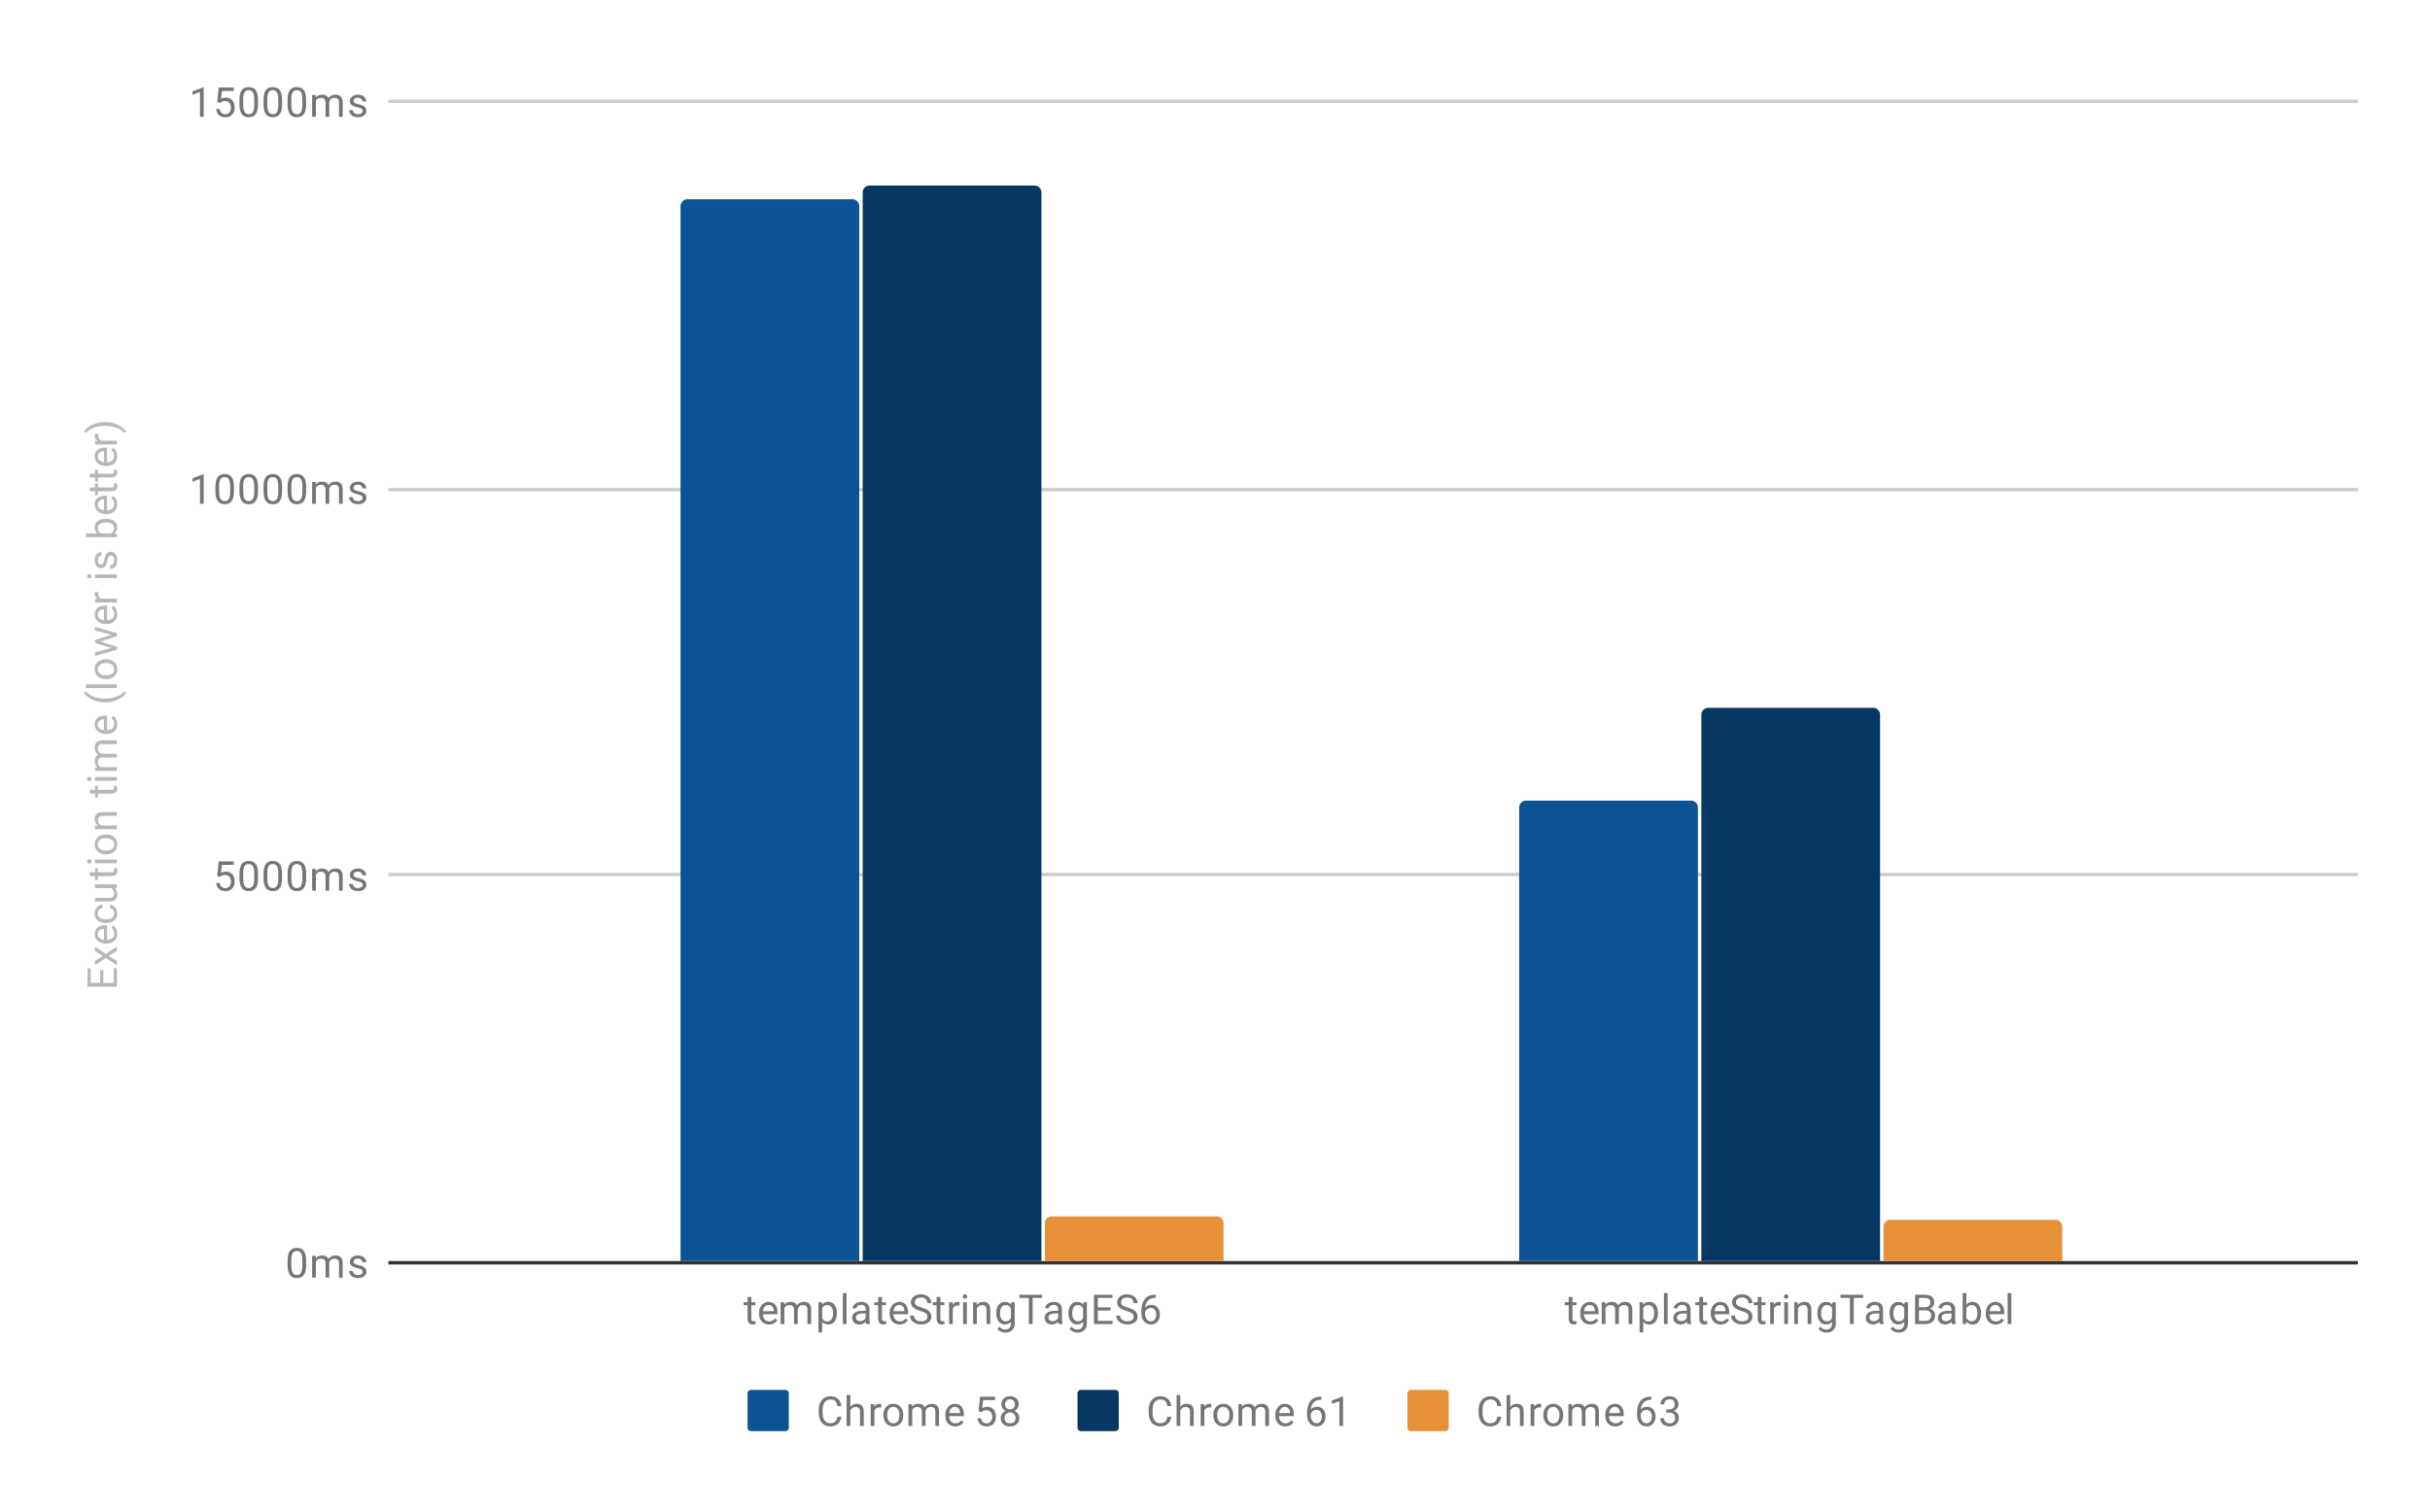 <svg fill="none" stroke-linecap="square" stroke-miterlimit="10" width="707" height="440" xmlns="http://www.w3.org/2000/svg"><path fill="#fff" d="M0 0h707v440H0V0z"/><path fill="#fff" d="M0 0h707v440H0V0z"/><path stroke="#333" stroke-linecap="butt" d="M113.5 367.5h572"/><path stroke="#ccc" stroke-linecap="butt" d="M113.5 254.5h572m-572-112h572m-572-113h572"/><clipPath id="a"><path d="M113 29.5h572v337.833H113V29.5z"/></clipPath><path fill="#0b5394" clip-path="url(#a)" d="M250 367h-52V60a2 2 0 0 1 2-2h48a2 2 0 0 1 2 2zm244 0h-52V235a2 2 0 0 1 2-2h48a2 2 0 0 1 2 2z"/><path fill="#073763" clip-path="url(#a)" d="M303 367h-52V56a2 2 0 0 1 2-2h48a2 2 0 0 1 2 2zm244 0h-52V208a2 2 0 0 1 2-2h48a2 2 0 0 1 2 2z"/><path fill="#e69138" clip-path="url(#a)" d="M356 367h-52v-11a2 2 0 0 1 2-2h48a2 2 0 0 1 2 2zm244 0h-52v-10a2 2 0 0 1 2-2h48a2 2 0 0 1 2 2z"/><path fill="#b7b7b7" d="M30.063 282.354v3.703h3.015v-4.297H34v5.422h-8.531v-5.375h.922v4.25h2.75v-3.703h.922zm-.094-4.14l-2.313-1.407v-1.265l3.14 2.078L34 275.48v1.25l-2.375 1.468L34 279.667v1.265l-3.203-2.14-3.14 2.062v-1.25l2.312-1.39zm4.156-6.5q0 1.296-.844 2.109-.86.797-2.281.797h-.187q-.954 0-1.688-.36-.75-.359-1.156-1-.422-.656-.422-1.406 0-1.234.812-1.922.813-.687 2.329-.687h.453v4.297q.937-.032 1.515-.547.578-.531.578-1.344 0-.562-.234-.953-.234-.406-.625-.719l.516-.656q1.234.797 1.234 2.39zm-5.687.14q0 .656.484 1.11.469.437 1.328.53v-3.171h-.078q-.828.047-1.281.453-.453.39-.453 1.078zm4.796-6.047q0-.578-.343-1.015-.36-.438-.891-.485v-1.03q.547.03 1.047.39.484.343.781.922.297.562.297 1.218 0 1.297-.86 2.063-.874.75-2.374.75h-.188q-.922 0-1.64-.328-.72-.344-1.11-.97-.406-.64-.406-1.515 0-1.062.64-1.765.626-.72 1.657-.766v1.031q-.625.047-1.016.47-.39.42-.39 1.03 0 .828.593 1.282.594.453 1.719.453h.203q1.094 0 1.688-.453.593-.454.593-1.282zm.141-7.375q.75.625.75 1.86 0 1.015-.594 1.547-.593.53-1.75.53h-4.125v-1.077h4.094q1.453 0 1.453-1.172 0-1.25-.937-1.656h-4.61v-1.094H34v1.031l-.625.031zm-7.25-4.562h1.531v-1.172h.844v1.172h3.922q.39 0 .578-.156.188-.157.188-.532 0-.187-.063-.515H34q.125.422.125.828 0 .719-.437 1.094-.454.375-1.266.375H28.5v1.156h-.844v-1.156h-1.531v-1.094zM34 250.167v1.078h-6.344v-1.078H34zm-8.016 1.172q-.265 0-.453-.157-.187-.172-.187-.484 0-.313.187-.469.188-.172.453-.172.25 0 .438.172.172.156.172.469 0 .312-.172.484-.188.157-.438.157zm4.782-2.704q-.922 0-1.672-.359-.75-.375-1.14-1.031-.407-.656-.407-1.485 0-1.296.89-2.093.891-.813 2.391-.813h.078q.922 0 1.657.36.734.359 1.156 1.015.406.656.406 1.516 0 1.281-.89 2.094-.907.796-2.391.796h-.078zm.14-1.093q1.047 0 1.688-.485.64-.5.64-1.312 0-.828-.64-1.313-.656-.484-1.828-.484-1.032 0-1.672.5-.656.484-.656 1.312 0 .797.64 1.297.625.485 1.828.485zm-3.25-7.22l.797-.03q-.906-.735-.906-1.907 0-2.015 2.266-2.03H34v1.093h-4.203q-.672 0-1 .312-.328.297-.328.954 0 .53.281.937.281.39.734.61H34v1.078h-6.344v-1.016zm-1.531-10.452h1.531v-1.172h.844v1.172h3.922q.39 0 .578-.156.188-.157.188-.532 0-.187-.063-.515H34q.125.422.125.828 0 .719-.437 1.094-.454.375-1.266.375H28.5v1.156h-.844v-1.156h-1.531v-1.094zM34 226.167v1.078h-6.344v-1.078H34zm-8.016 1.172q-.265 0-.453-.157-.187-.172-.187-.484 0-.313.187-.469.188-.172.453-.172.25 0 .438.172.172.156.172.469 0 .312-.172.484-.188.157-.438.157zm1.672-4.016l.703-.031q-.812-.688-.812-1.875 0-1.328 1.016-1.813-.454-.312-.735-.812-.281-.516-.281-1.203 0-2.094 2.203-2.125H34v1.078h-4.187q-.672 0-1 .312-.344.313-.344 1.047 0 .61.36 1.016.359.39.968.453H34v1.078h-4.156q-1.375 0-1.375 1.36 0 1.062.906 1.452H34v1.094h-6.344v-1.031zm6.469-12.61q0 1.297-.844 2.11-.86.797-2.281.797h-.187q-.954 0-1.688-.36-.75-.359-1.156-1-.422-.656-.422-1.406 0-1.234.812-1.922.813-.687 2.329-.687h.453v4.297q.937-.032 1.515-.547.578-.531.578-1.344 0-.562-.234-.953-.234-.406-.625-.719l.516-.656q1.234.797 1.234 2.39zm-5.687.141q0 .656.484 1.11.469.437 1.328.53v-3.171h-.078q-.828.047-1.281.453-.453.39-.453 1.078zm2.093-6.469q-1.312 0-2.531-.343-1.219-.36-2.219-1.063-1-.703-1.406-1.469l.719-.218q.656.859 2 1.406 1.344.547 3.015.594l.5.015q2.266 0 3.922-.828 1-.5 1.563-1.187l.656.218q-.422.782-1.453 1.5-1.984 1.375-4.766 1.375zM34 199.167v1.078h-9v-1.078h9zm-3.234-1.532q-.922 0-1.672-.359-.75-.375-1.14-1.031-.407-.656-.407-1.485 0-1.296.89-2.093.891-.813 2.391-.813h.078q.922 0 1.657.36.734.359 1.156 1.015.406.656.406 1.516 0 1.281-.89 2.094-.907.796-2.391.796h-.078zm.14-1.093q1.047 0 1.688-.485.64-.5.64-1.312 0-.828-.64-1.313-.656-.484-1.828-.484-1.032 0-1.672.5-.656.484-.656 1.312 0 .797.64 1.297.625.485 1.828.485zm1.594-11.813l-4.844-1.219v-1.078L34 184.276v.875l-4.812 1.547 4.812 1.5v.875l-6.344 1.844v-1.078l4.75-1.25-4.75-1.485v-.86l4.844-1.515zm1.625-6.015q0 1.296-.844 2.109-.86.797-2.281.797h-.187q-.954 0-1.688-.36-.75-.359-1.156-1-.422-.656-.422-1.406 0-1.234.812-1.922.813-.687 2.329-.687h.453v4.297q.937-.032 1.515-.547.578-.531.578-1.344 0-.562-.234-.953-.234-.406-.625-.719l.516-.656q1.234.797 1.234 2.39zm-5.687.14q0 .656.484 1.11.469.437 1.328.53v-3.171h-.078q-.828.047-1.281.453-.453.39-.453 1.078zm.187-6.578q-.031.25-.031.531 0 1.078.906 1.453H34v1.079h-6.344v-1.047l.735-.016q-.844-.531-.844-1.516 0-.312.078-.484h1zm5.375-5.11v1.079h-6.344v-1.078H34zm-8.016 1.173q-.265 0-.453-.157-.187-.172-.187-.484 0-.313.187-.469.188-.172.453-.172.25 0 .438.172.172.156.172.469 0 .312-.172.484-.188.157-.438.157zm6.329-6.688q-.438 0-.672.344-.25.328-.422 1.156-.172.813-.422 1.297t-.578.719q-.344.218-.813.218-.781 0-1.312-.656-.547-.656-.547-1.687 0-1.078.562-1.735.547-.672 1.407-.672v1.079q-.438 0-.75.39-.328.375-.328.938 0 .593.265.937.25.328.656.328.391 0 .594-.312.203-.313.39-1.125.173-.813.423-1.313t.609-.734q.36-.25.86-.25.859 0 1.374.687.516.672.516 1.75 0 .766-.266 1.36-.28.578-.765.906-.485.328-1.047.328v-1.078q.547-.031.875-.437.312-.407.312-1.079 0-.609-.25-.984t-.671-.375zm-1.407-10.672q1.453 0 2.344.672.875.656.875 1.781 0 1.203-.86 1.86l.735.062v.985h-9v-1.079h3.36q-.813-.656-.813-1.812 0-1.156.875-1.813.86-.656 2.39-.656h.094zm-.125 1.078q-1.11 0-1.703.438-.61.422-.61 1.219 0 1.078.985 1.546h2.75q1-.5 1-1.546 0-.782-.61-1.22-.609-.437-1.812-.437zm3.344-5.343q0 1.296-.844 2.109-.86.797-2.281.797h-.187q-.954 0-1.688-.36-.75-.359-1.156-1-.422-.656-.422-1.406 0-1.234.812-1.922.813-.687 2.329-.687h.453v4.297q.937-.032 1.515-.547.578-.531.578-1.344 0-.562-.234-.953-.234-.406-.625-.719l.516-.656q1.234.797 1.234 2.39zm-5.687.14q0 .656.484 1.11.469.437 1.328.53v-3.171h-.078q-.828.047-1.281.453-.453.39-.453 1.078zm-2.313-4.984h1.531v-1.172h.844v1.172h3.922q.39 0 .578-.156.188-.157.188-.532 0-.187-.063-.515H34q.125.422.125.828 0 .719-.437 1.094-.454.375-1.266.375H28.5v1.156h-.844v-1.156h-1.531v-1.094zm0-4h1.531v-1.172h.844v1.172h3.922q.39 0 .578-.156.188-.157.188-.532 0-.187-.063-.515H34q.125.422.125.828 0 .719-.437 1.094-.454.375-1.266.375H28.5v1.156h-.844v-1.156h-1.531v-1.094zm8-5.156q0 1.296-.844 2.109-.86.797-2.281.797h-.187q-.954 0-1.688-.36-.75-.359-1.156-1-.422-.656-.422-1.406 0-1.234.812-1.922.813-.687 2.329-.687h.453v4.297q.937-.032 1.515-.547.578-.531.578-1.344 0-.562-.234-.953-.234-.406-.625-.719l.516-.656q1.234.797 1.234 2.39zm-5.687.14q0 .656.484 1.11.469.437 1.328.53v-3.171h-.078q-.828.047-1.281.453-.453.39-.453 1.078zm.187-6.578q-.031.25-.031.531 0 1.078.906 1.453H34v1.079h-6.344v-1.047l.735-.016q-.844-.531-.844-1.516 0-.312.078-.484h1zm1.969-3.437q1.312 0 2.515.343 1.188.344 2.204 1.063 1.015.703 1.437 1.469l-.656.234q-.688-.906-2.14-1.453-1.47-.547-3.235-.563h-.188q-1.234 0-2.297.266-1.062.25-1.89.719-.844.453-1.313 1.03l-.656-.233q.422-.766 1.422-1.47 1-.702 2.219-1.046 1.203-.36 2.578-.36z"/><path fill="#757575" d="M89.063 368.193q0 1.906-.657 2.843-.64.922-2.031.922-1.36 0-2.016-.906-.656-.906-.687-2.719v-1.437q0-1.89.64-2.797.657-.922 2.047-.922 1.375 0 2.032.89.656.876.671 2.72v1.406zm-1.094-1.485q0-1.375-.39-2-.376-.64-1.22-.64-.828 0-1.218.64-.375.625-.375 1.922v1.735q0 1.375.39 2.046.406.657 1.219.657.797 0 1.188-.625.39-.625.406-1.953v-1.782zm3.875-1.218l.031.703q.688-.813 1.875-.813 1.328 0 1.813 1.016.312-.453.812-.735.516-.28 1.203-.28 2.094 0 2.125 2.202v4.25h-1.078v-4.187q0-.672-.313-1-.312-.344-1.046-.344-.61 0-1.016.36-.39.359-.453.968v4.203h-1.078v-4.156q0-1.375-1.36-1.375-1.062 0-1.453.906v4.625h-1.094v-6.343h1.032zm13.672 4.656q0-.438-.344-.672-.328-.25-1.156-.422-.813-.172-1.297-.422-.485-.25-.719-.578-.219-.344-.219-.812 0-.782.656-1.313.657-.547 1.688-.547 1.078 0 1.734.563.672.547.672 1.406h-1.078q0-.438-.39-.75-.376-.328-.938-.328-.594 0-.938.265-.328.25-.328.657 0 .39.313.593.312.204 1.125.391.812.172 1.312.422t.735.61q.25.359.25.859 0 .86-.688 1.375-.672.515-1.75.515-.765 0-1.36-.265-.577-.282-.905-.766-.329-.484-.329-1.047h1.079q.03.547.437.875.406.313 1.078.313.61 0 .985-.25t.375-.672zM63.203 254.941l.438-4.25h4.375v1h-3.454l-.265 2.328q.64-.375 1.437-.375 1.157 0 1.844.781.688.766.688 2.078 0 1.313-.72 2.079-.702.765-1.984.765-1.124 0-1.843-.625-.719-.64-.813-1.75h1.016q.11.735.531 1.11.422.375 1.11.375.75 0 1.187-.516.438-.516.438-1.422 0-.86-.47-1.375-.468-.516-1.25-.516-.702 0-1.109.297l-.28.235-.876-.219zm11.86.64q0 1.907-.657 2.844-.64.922-2.031.922-1.36 0-2.016-.906-.656-.906-.687-2.719v-1.437q0-1.89.64-2.797.657-.922 2.047-.922 1.375 0 2.032.89.656.876.671 2.72v1.406zm-1.094-1.484q0-1.375-.39-2-.376-.64-1.22-.64-.828 0-1.218.64-.375.625-.375 1.922v1.734q0 1.375.39 2.047.406.657 1.219.657.797 0 1.188-.625.39-.625.406-1.954v-1.78zm8.094 1.485q0 1.906-.657 2.843-.64.922-2.031.922-1.36 0-2.016-.906-.656-.906-.687-2.719v-1.437q0-1.89.64-2.797.657-.922 2.047-.922 1.375 0 2.032.89.656.876.671 2.72v1.406zm-1.094-1.485q0-1.375-.39-2-.376-.64-1.22-.64-.828 0-1.218.64-.375.625-.375 1.922v1.734q0 1.375.39 2.047.406.657 1.219.657.797 0 1.188-.625.39-.625.406-1.954v-1.78zm8.094 1.485q0 1.906-.657 2.843-.64.922-2.031.922-1.36 0-2.016-.906-.656-.906-.687-2.719v-1.437q0-1.89.64-2.797.657-.922 2.047-.922 1.375 0 2.032.89.656.876.671 2.72v1.406zm-1.094-1.485q0-1.375-.39-2-.376-.64-1.22-.64-.828 0-1.218.64-.375.625-.375 1.922v1.734q0 1.375.39 2.047.406.657 1.219.657.797 0 1.188-.625.39-.625.406-1.954v-1.78zm3.875-1.219l.031.704q.688-.813 1.875-.813 1.328 0 1.813 1.016.312-.453.812-.735.516-.28 1.203-.28 2.094 0 2.125 2.202v4.25h-1.078v-4.187q0-.672-.313-1-.312-.344-1.046-.344-.61 0-1.016.36-.39.359-.453.968v4.203h-1.078v-4.156q0-1.375-1.36-1.375-1.062 0-1.453.906v4.625h-1.094v-6.344h1.032zm13.672 4.657q0-.438-.344-.672-.328-.25-1.156-.422-.813-.172-1.297-.422-.485-.25-.719-.578-.219-.344-.219-.813 0-.78.656-1.312.657-.547 1.688-.547 1.078 0 1.734.563.672.546.672 1.406h-1.078q0-.438-.39-.75-.376-.328-.938-.328-.594 0-.938.265-.328.25-.328.657 0 .39.313.593.312.203 1.125.391.812.172 1.312.422t.735.61q.25.359.25.859 0 .859-.688 1.375-.672.515-1.75.515-.765 0-1.36-.265-.577-.282-.905-.766-.329-.484-.329-1.047h1.079q.03.547.437.875.406.313 1.078.313.61 0 .985-.25t.375-.672zm-46.25-110.924h-1.078v-7.219L56 140.19v-.984l3.11-1.172h.156v8.578zm8.797-3.64q0 1.906-.657 2.843-.64.922-2.031.922-1.36 0-2.016-.906-.656-.906-.687-2.719v-1.437q0-1.891.64-2.797.657-.922 2.047-.922 1.375 0 2.032.89.656.875.671 2.72v1.405zm-1.094-1.485q0-1.375-.39-2-.376-.64-1.22-.64-.828 0-1.218.64-.375.625-.375 1.922v1.734q0 1.375.39 2.047.406.656 1.219.656.797 0 1.188-.625.39-.625.406-1.953v-1.78zm8.094 1.484q0 1.907-.657 2.844-.64.922-2.031.922-1.36 0-2.016-.906-.656-.906-.687-2.719v-1.437q0-1.891.64-2.797.657-.922 2.047-.922 1.375 0 2.032.89.656.875.671 2.72v1.405zm-1.094-1.484q0-1.375-.39-2-.376-.64-1.22-.64-.828 0-1.218.64-.375.625-.375 1.922v1.734q0 1.375.39 2.047.406.656 1.219.656.797 0 1.188-.625.39-.625.406-1.953v-1.78zm8.094 1.484q0 1.907-.657 2.844-.64.922-2.031.922-1.36 0-2.016-.906-.656-.906-.687-2.719v-1.437q0-1.891.64-2.797.657-.922 2.047-.922 1.375 0 2.032.89.656.875.671 2.72v1.405zm-1.094-1.484q0-1.375-.39-2-.376-.64-1.22-.64-.828 0-1.218.64-.375.625-.375 1.922v1.734q0 1.375.39 2.047.406.656 1.219.656.797 0 1.188-.625.39-.625.406-1.953v-1.78zm8.094 1.484q0 1.907-.657 2.844-.64.922-2.031.922-1.36 0-2.016-.906-.656-.906-.687-2.719v-1.437q0-1.891.64-2.797.657-.922 2.047-.922 1.375 0 2.032.89.656.875.671 2.72v1.405zm-1.094-1.484q0-1.375-.39-2-.376-.64-1.22-.64-.828 0-1.218.64-.375.625-.375 1.922v1.734q0 1.375.39 2.047.406.656 1.219.656.797 0 1.188-.625.39-.625.406-1.953v-1.78zm3.875-1.219l.031.703q.688-.812 1.875-.812 1.328 0 1.813 1.016.312-.454.812-.735.516-.281 1.203-.281 2.094 0 2.125 2.203v4.25h-1.078v-4.187q0-.672-.313-1-.312-.344-1.046-.344-.61 0-1.016.36-.39.359-.453.968v4.203h-1.078v-4.156q0-1.375-1.36-1.375-1.062 0-1.453.906v4.625h-1.094v-6.344h1.032zm13.672 4.657q0-.438-.344-.672-.328-.25-1.156-.422-.813-.172-1.297-.422-.485-.25-.719-.578-.219-.344-.219-.813 0-.78.656-1.312.657-.547 1.688-.547 1.078 0 1.734.562.672.547.672 1.407h-1.078q0-.438-.39-.75-.376-.328-.938-.328-.594 0-.938.265-.328.25-.328.656 0 .391.313.594.312.203 1.125.39.812.173 1.312.423t.735.61q.25.358.25.858 0 .86-.688 1.375-.672.516-1.75.516-.765 0-1.36-.266-.577-.28-.905-.765-.329-.485-.329-1.047h1.079q.03.547.437.875.406.312 1.078.312.61 0 .985-.25t.375-.671zM59.266 34h-1.078v-7.219L56 27.578v-.984l3.11-1.172h.156V34zm3.937-4.281l.438-4.25h4.375v1h-3.454l-.265 2.328q.64-.375 1.437-.375 1.157 0 1.844.781.688.766.688 2.078 0 1.313-.72 2.078-.702.766-1.984.766-1.124 0-1.843-.625-.719-.64-.813-1.75h1.016q.11.734.531 1.11.422.374 1.11.374.75 0 1.187-.515.438-.516.438-1.422 0-.86-.47-1.375-.468-.516-1.25-.516-.702 0-1.109.297l-.28.235-.876-.22zm11.86.64q0 1.907-.657 2.844-.64.922-2.031.922-1.36 0-2.016-.906-.656-.907-.687-2.719v-1.438q0-1.89.64-2.796.657-.922 2.047-.922 1.375 0 2.032.89.656.875.671 2.72v1.405zm-1.094-1.484q0-1.375-.39-2-.376-.64-1.22-.64-.828 0-1.218.64-.375.625-.375 1.922v1.734q0 1.375.39 2.047.406.656 1.219.656.797 0 1.188-.625.39-.625.406-1.953v-1.781zm8.094 1.484q0 1.907-.657 2.844-.64.922-2.031.922-1.36 0-2.016-.906-.656-.907-.687-2.719v-1.438q0-1.89.64-2.796.657-.922 2.047-.922 1.375 0 2.032.89.656.875.671 2.72v1.405zm-1.094-1.484q0-1.375-.39-2-.376-.64-1.22-.64-.828 0-1.218.64-.375.625-.375 1.922v1.734q0 1.375.39 2.047.406.656 1.219.656.797 0 1.188-.625.39-.625.406-1.953v-1.781zm8.094 1.484q0 1.907-.657 2.844-.64.922-2.031.922-1.36 0-2.016-.906-.656-.907-.687-2.719v-1.438q0-1.89.64-2.796.657-.922 2.047-.922 1.375 0 2.032.89.656.875.671 2.72v1.405zm-1.094-1.484q0-1.375-.39-2-.376-.64-1.22-.64-.828 0-1.218.64-.375.625-.375 1.922v1.734q0 1.375.39 2.047.406.656 1.219.656.797 0 1.188-.625.39-.625.406-1.953v-1.781zm3.875-1.219l.031.703q.688-.812 1.875-.812 1.328 0 1.813 1.015.312-.453.812-.734.516-.281 1.203-.281 2.094 0 2.125 2.203V34h-1.078v-4.188q0-.671-.313-1-.312-.343-1.046-.343-.61 0-1.016.36-.39.358-.453.968V34h-1.078v-4.156q0-1.375-1.36-1.375-1.062 0-1.453.906V34h-1.094v-6.344h1.032zm13.672 4.657q0-.438-.344-.672-.328-.25-1.156-.422-.813-.172-1.297-.422-.485-.25-.719-.578-.219-.344-.219-.813 0-.781.656-1.312.657-.547 1.688-.547 1.078 0 1.734.562.672.547.672 1.407h-1.078q0-.438-.39-.75-.376-.328-.938-.328-.594 0-.938.265-.328.25-.328.656 0 .391.313.594.312.203 1.125.39.812.173 1.312.423t.735.609q.25.36.25.86 0 .859-.688 1.374-.672.516-1.75.516-.765 0-1.36-.266-.577-.28-.905-.765-.329-.485-.329-1.047h1.079q.03.547.437.875.406.312 1.078.312.61 0 .985-.25t.375-.672zm113.079 345.145v1.532h1.172v.843h-1.172v3.922q0 .39.156.578.156.188.531.188.188 0 .516-.063v.875q-.422.125-.828.125-.719 0-1.094-.437-.375-.453-.375-1.266v-3.922h-1.156v-.843h1.156v-1.532h1.094zm5.156 8q-1.297 0-2.11-.843-.796-.86-.796-2.282v-.187q0-.953.36-1.688.358-.75 1-1.156.655-.422 1.405-.422 1.235 0 1.922.813.688.812.688 2.328v.453h-4.297q.031.937.547 1.516.531.578 1.343.578.563 0 .954-.235.406-.234.718-.625l.657.516q-.797 1.234-2.391 1.234zm-.14-5.687q-.657 0-1.11.484-.438.469-.531 1.328h3.172v-.078q-.047-.828-.454-1.281-.39-.453-1.078-.453zm4.53-.781l.032.703q.687-.813 1.875-.813 1.328 0 1.812 1.016.313-.453.813-.735.515-.28 1.203-.28 2.094 0 2.125 2.202v4.25h-1.078v-4.187q0-.672-.313-1-.312-.344-1.047-.344-.609 0-1.015.36-.39.359-.453.968v4.203h-1.078v-4.156q0-1.375-1.36-1.375-1.062 0-1.453.906v4.625h-1.094v-6.343h1.032zm15.329 3.25q0 1.437-.657 2.328-.656.89-1.796.89-1.157 0-1.813-.734v3.047h-1.078v-8.781h.984l.047.703q.672-.813 1.844-.813 1.14 0 1.797.86.672.859.672 2.39v.11zm-1.078-.125q0-1.079-.47-1.688-.452-.625-1.25-.625-.984 0-1.468.86v3.03q.484.876 1.484.876.782 0 1.235-.61.469-.625.469-1.843zm3.906 3.218h-1.078v-9h1.078v9zm5.734 0q-.094-.187-.156-.672-.75.797-1.797.797-.937 0-1.547-.53-.594-.532-.594-1.36 0-.985.75-1.532.75-.546 2.125-.546h1.047v-.5q0-.563-.343-.891-.329-.344-1-.344-.579 0-.97.297-.39.281-.39.703h-1.094q0-.484.329-.922.343-.437.921-.687.579-.266 1.266-.266 1.11 0 1.719.547.625.547.656 1.5v2.922q0 .875.219 1.39v.094h-1.14zm-1.797-.828q.516 0 .97-.265.452-.266.655-.688v-1.297h-.843q-2 0-2 1.172 0 .5.343.797.344.281.875.281zm6.36-7.047v1.532h1.172v.843h-1.172v3.922q0 .39.156.578.156.188.531.188.188 0 .516-.063v.875q-.422.125-.828.125-.719 0-1.094-.437-.375-.453-.375-1.266v-3.922h-1.156v-.843h1.156v-1.532h1.094zm5.156 8q-1.297 0-2.11-.843-.796-.86-.796-2.282v-.187q0-.953.36-1.688.358-.75 1-1.156.655-.422 1.405-.422 1.235 0 1.922.813.688.812.688 2.328v.453h-4.297q.031.937.547 1.516.531.578 1.343.578.563 0 .954-.235.406-.234.718-.625l.657.516q-.797 1.234-2.391 1.234zm-.14-5.687q-.657 0-1.11.484-.438.469-.531 1.328h3.172v-.078q-.047-.828-.454-1.281-.39-.453-1.078-.453zm6.187 1.765q-1.438-.421-2.11-1.03-.656-.61-.656-1.5 0-1 .797-1.657.813-.672 2.11-.672.874 0 1.562.344.687.344 1.062.937.391.594.391 1.313h-1.14q0-.781-.5-1.219-.485-.437-1.376-.437-.828 0-1.296.375-.47.359-.47 1 0 .53.438.89.453.36 1.516.656 1.062.297 1.656.657.61.36.89.843.298.485.298 1.125 0 1.047-.813 1.672-.812.625-2.156.625-.89 0-1.656-.343-.75-.344-1.172-.922-.406-.594-.406-1.328h1.125q0 .765.578 1.218.578.453 1.531.453.89 0 1.36-.359.468-.375.468-1t-.437-.969q-.438-.343-1.594-.672zm5.797-4.078v1.532h1.172v.843h-1.172v3.922q0 .39.156.578.156.188.531.188.188 0 .516-.063v.875q-.422.125-.828.125-.719 0-1.094-.437-.375-.453-.375-1.266v-3.922h-1.156v-.843h1.156v-1.532h1.094zm5.593 2.5q-.25-.03-.53-.03-1.079 0-1.454.905v4.5h-1.078v-6.343h1.047l.015.734q.532-.844 1.516-.844.313 0 .484.078v1zm2.11 5.375h-1.078v-6.343h1.078v6.343zm-1.172-8.015q0-.266.156-.453.172-.188.485-.188.312 0 .468.188.172.187.172.453 0 .25-.172.437-.156.172-.468.172-.313 0-.485-.172-.156-.187-.156-.437zm4.016 1.672l.03.796q.735-.906 1.907-.906 2.016 0 2.031 2.266v4.187h-1.093v-4.203q0-.672-.313-1-.297-.328-.953-.328-.531 0-.938.281-.39.282-.609.735v4.515h-1.078v-6.343h1.016zm5.718 3.125q0-1.485.688-2.36.687-.875 1.812-.875 1.157 0 1.813.813l.047-.703h1v6.187q0 1.234-.735 1.938-.734.718-1.953.718-.687 0-1.344-.297-.656-.296-1-.796l.563-.657q.687.86 1.703.86.781 0 1.219-.453.453-.438.453-1.25v-.547q-.656.765-1.781.765-1.11 0-1.797-.89-.688-.907-.688-2.453zm1.094.125q0 1.062.438 1.687.437.61 1.234.61 1.016 0 1.5-.938v-2.89q-.5-.907-1.5-.907-.781 0-1.234.61-.438.609-.438 1.828zm12.234-4.516h-2.75v7.61h-1.109v-7.61h-2.75v-.922h6.61v.922zm4.844 7.61q-.094-.188-.156-.673-.75.797-1.797.797-.937 0-1.547-.53-.594-.532-.594-1.36 0-.985.75-1.532.75-.546 2.125-.546h1.047v-.5q0-.563-.343-.891-.329-.344-1-.344-.579 0-.97.297-.39.281-.39.703h-1.094q0-.484.329-.922.343-.437.921-.687.579-.266 1.266-.266 1.11 0 1.719.547.625.547.656 1.5v2.922q0 .875.219 1.39v.094h-1.14zm-1.797-.829q.516 0 .97-.265.452-.266.655-.688v-1.297h-.843q-2 0-2 1.172 0 .5.343.797.344.281.875.281zm4.625-2.39q0-1.485.688-2.36.687-.875 1.812-.875 1.157 0 1.813.813l.047-.703h1v6.187q0 1.234-.735 1.938-.734.718-1.953.718-.687 0-1.344-.297-.656-.296-1-.796l.563-.657q.687.86 1.703.86.781 0 1.219-.453.453-.438.453-1.25v-.547q-.656.765-1.781.765-1.11 0-1.797-.89-.688-.907-.688-2.453zm1.094.125q0 1.062.438 1.687.437.61 1.234.61 1.016 0 1.5-.938v-2.89q-.5-.907-1.5-.907-.781 0-1.234.61-.438.609-.438 1.828zm11.156-.844h-3.703v3.015h4.297v.922h-5.422v-8.53h5.375v.921h-4.25v2.75h3.703v.922zm4.688.14q-1.438-.421-2.11-1.03-.656-.61-.656-1.5 0-1 .797-1.657.813-.672 2.11-.672.874 0 1.562.344.687.344 1.062.937.391.594.391 1.313h-1.14q0-.781-.5-1.219-.485-.437-1.376-.437-.828 0-1.296.375-.47.359-.47 1 0 .53.438.89.453.36 1.516.656 1.062.297 1.656.657.61.36.89.843.298.485.298 1.125 0 1.047-.813 1.672-.812.625-2.156.625-.89 0-1.656-.343-.75-.344-1.172-.922-.406-.594-.406-1.328h1.125q0 .765.578 1.218.578.453 1.531.453.89 0 1.36-.359.468-.375.468-1t-.437-.969q-.438-.343-1.594-.672zm8.469-4.734v.906h-.204q-1.265.032-2.015.766-.75.719-.875 2.031.687-.765 1.844-.765 1.109 0 1.78.78.673.782.673 2.032 0 1.313-.719 2.11-.719.796-1.938.796-1.218 0-1.984-.937-.75-.953-.75-2.438v-.406q0-2.36 1-3.61t2.984-1.265h.204zm-1.422 3.844q-.563 0-1.032.328-.468.328-.656.844v.39q0 1.063.469 1.703.484.641 1.187.641.735 0 1.157-.531.422-.547.422-1.422 0-.875-.422-1.406-.422-.547-1.125-.547zm122.654-3.188v1.532h1.172v.843h-1.172v3.922q0 .39.156.578.157.188.532.188.187 0 .515-.063v.875q-.422.125-.828.125-.719 0-1.094-.437-.375-.453-.375-1.266v-3.922h-1.156v-.843h1.156v-1.532h1.094zm5.156 8q-1.297 0-2.11-.843-.796-.86-.796-2.282v-.187q0-.953.36-1.688.359-.75 1-1.156.656-.422 1.406-.422 1.234 0 1.922.813.687.812.687 2.328v.453h-4.297q.031.937.547 1.516.531.578 1.344.578.562 0 .953-.235.406-.234.719-.625l.656.516q-.797 1.234-2.39 1.234zm-.14-5.687q-.657 0-1.11.484-.437.469-.531 1.328h3.172v-.078q-.047-.828-.453-1.281-.39-.453-1.078-.453zm4.53-.781l.032.703q.688-.813 1.875-.813 1.328 0 1.813 1.016.312-.453.812-.735.516-.28 1.203-.28 2.094 0 2.125 2.202v4.25h-1.078v-4.187q0-.672-.312-1-.313-.344-1.047-.344-.61 0-1.016.36-.39.359-.453.968v4.203h-1.078v-4.156q0-1.375-1.36-1.375-1.062 0-1.453.906v4.625h-1.093v-6.343h1.03zm15.329 3.25q0 1.437-.656 2.328-.656.89-1.797.89-1.156 0-1.813-.734v3.047h-1.078v-8.781h.985l.047.703q.671-.813 1.843-.813 1.14 0 1.797.86.672.859.672 2.39v.11zm-1.078-.125q0-1.079-.469-1.688-.453-.625-1.25-.625-.984 0-1.469.86v3.03q.485.876 1.485.876.781 0 1.234-.61.469-.625.469-1.843zm3.906 3.218h-1.078v-9h1.078v9zm5.735 0q-.094-.187-.157-.672-.75.797-1.797.797-.937 0-1.546-.53-.594-.532-.594-1.36 0-.985.75-1.532.75-.546 2.125-.546h1.047v-.5q0-.563-.344-.891-.328-.344-1-.344-.578 0-.969.297-.39.281-.39.703h-1.094q0-.484.328-.922.344-.437.922-.687.578-.266 1.265-.266 1.11 0 1.72.547.624.547.655 1.5v2.922q0 .875.22 1.39v.094h-1.141zm-1.797-.828q.515 0 .968-.265.454-.266.657-.688v-1.297h-.844q-2 0-2 1.172 0 .5.344.797.343.281.875.281zm6.359-7.047v1.532h1.172v.843h-1.172v3.922q0 .39.156.578.157.188.532.188.187 0 .515-.063v.875q-.422.125-.828.125-.719 0-1.094-.437-.375-.453-.375-1.266v-3.922h-1.156v-.843h1.156v-1.532h1.094zm5.156 8q-1.297 0-2.11-.843-.796-.86-.796-2.282v-.187q0-.953.36-1.688.359-.75 1-1.156.656-.422 1.406-.422 1.234 0 1.922.813.687.812.687 2.328v.453h-4.297q.031.937.547 1.516.531.578 1.344.578.562 0 .953-.235.406-.234.719-.625l.656.516q-.797 1.234-2.39 1.234zm-.14-5.687q-.657 0-1.11.484-.437.469-.531 1.328h3.172v-.078q-.047-.828-.453-1.281-.39-.453-1.078-.453zm6.187 1.765q-1.437-.421-2.11-1.03-.655-.61-.655-1.5 0-1 .796-1.657.813-.672 2.11-.672.875 0 1.562.344.688.344 1.063.937.39.594.39 1.313h-1.14q0-.781-.5-1.219-.485-.437-1.375-.437-.828 0-1.297.375-.469.359-.469 1 0 .53.438.89.453.36 1.515.656 1.063.297 1.657.657.609.36.89.843.297.485.297 1.125 0 1.047-.813 1.672-.812.625-2.156.625-.89 0-1.656-.343-.75-.344-1.172-.922-.406-.594-.406-1.328h1.125q0 .765.578 1.218.578.453 1.531.453.89 0 1.36-.359.468-.375.468-1t-.437-.969q-.438-.343-1.594-.672zm5.797-4.078v1.532h1.172v.843h-1.172v3.922q0 .39.156.578.157.188.532.188.187 0 .515-.063v.875q-.422.125-.828.125-.719 0-1.094-.437-.375-.453-.375-1.266v-3.922h-1.156v-.843h1.156v-1.532h1.094zm5.594 2.5q-.25-.03-.531-.03-1.079 0-1.454.905v4.5h-1.078v-6.343h1.047l.016.734q.531-.844 1.515-.844.313 0 .485.078v1zm2.11 5.375h-1.079v-6.343h1.078v6.343zm-1.173-8.015q0-.266.157-.453.171-.188.484-.188.312 0 .469.188.172.187.172.453 0 .25-.172.437-.157.172-.47.172-.312 0-.483-.172-.157-.187-.157-.437zm4.016 1.672l.031.796q.735-.906 1.906-.906 2.016 0 2.032 2.266v4.187h-1.094v-4.203q0-.672-.313-1-.296-.328-.953-.328-.531 0-.937.281-.39.282-.61.735v4.515h-1.078v-6.343h1.016zm5.719 3.125q0-1.485.687-2.36.688-.875 1.813-.875 1.156 0 1.812.813l.047-.703h1v6.187q0 1.234-.734 1.938-.735.718-1.953.718-.688 0-1.344-.297-.656-.296-1-.796l.562-.657q.688.86 1.703.86.782 0 1.22-.453.452-.438.452-1.25v-.547q-.656.765-1.781.765-1.11 0-1.797-.89-.687-.907-.687-2.453zm1.093.125q0 1.062.438 1.687.437.61 1.234.61 1.016 0 1.5-.938v-2.89q-.5-.907-1.5-.907-.781 0-1.234.61-.438.609-.438 1.828zm12.235-4.516h-2.75v7.61h-1.11v-7.61h-2.75v-.922h6.61v.922zm4.844 7.61q-.094-.188-.157-.673-.75.797-1.797.797-.937 0-1.546-.53-.594-.532-.594-1.36 0-.985.75-1.532.75-.546 2.125-.546h1.047v-.5q0-.563-.344-.891-.328-.344-1-.344-.578 0-.969.297-.39.281-.39.703h-1.094q0-.484.328-.922.344-.437.922-.687.578-.266 1.265-.266 1.11 0 1.72.547.624.547.655 1.5v2.922q0 .875.22 1.39v.094h-1.141zm-1.797-.829q.515 0 .968-.265.454-.266.657-.688v-1.297h-.844q-2 0-2 1.172 0 .5.344.797.343.281.875.281zm4.625-2.39q0-1.485.687-2.36.688-.875 1.813-.875 1.156 0 1.812.813l.047-.703h1v6.187q0 1.234-.734 1.938-.735.718-1.953.718-.688 0-1.344-.297-.656-.296-1-.796l.562-.657q.688.86 1.703.86.782 0 1.22-.453.452-.438.452-1.25v-.547q-.656.765-1.781.765-1.11 0-1.797-.89-.687-.907-.687-2.453zm1.093.125q0 1.062.438 1.687.437.61 1.234.61 1.016 0 1.5-.938v-2.89q-.5-.907-1.5-.907-.781 0-1.234.61-.438.609-.438 1.828zm6.329 3.093v-8.53h2.796q1.391 0 2.079.577.703.563.703 1.688 0 .61-.344 1.078-.328.453-.922.703.703.187 1.094.734.406.532.406 1.282 0 1.156-.75 1.812-.734.656-2.094.656h-2.968zm1.125-3.984v3.062h1.859q.797 0 1.25-.406.453-.406.453-1.125 0-1.531-1.688-1.531h-1.875zm0-.906h1.703q.734 0 1.172-.36.453-.375.453-1.015 0-.703-.407-1.016-.406-.328-1.25-.328h-1.671v2.719zm9.625 4.89q-.094-.187-.157-.672-.75.797-1.797.797-.937 0-1.546-.53-.594-.532-.594-1.36 0-.985.75-1.532.75-.546 2.125-.546h1.047v-.5q0-.563-.344-.891-.328-.344-1-.344-.578 0-.969.297-.39.281-.39.703h-1.094q0-.484.328-.922.344-.437.922-.687.578-.266 1.265-.266 1.11 0 1.72.547.624.547.655 1.5v2.922q0 .875.22 1.39v.094h-1.141zm-1.797-.828q.515 0 .968-.265.454-.266.657-.688v-1.297h-.844q-2 0-2 1.172 0 .5.344.797.343.281.875.281zm10.25-2.265q0 1.453-.672 2.343-.656.875-1.781.875-1.204 0-1.86-.859l-.062.734h-.985v-9h1.078v3.36q.657-.813 1.813-.813t1.812.875q.657.86.657 2.39v.095zm-1.078-.125q0-1.11-.438-1.704-.422-.609-1.219-.609-1.078 0-1.547.984v2.75q.5 1 1.547 1 .782 0 1.219-.609.438-.61.438-1.812zm5.343 3.343q-1.297 0-2.11-.843-.796-.86-.796-2.282v-.187q0-.953.36-1.688.359-.75 1-1.156.656-.422 1.406-.422 1.234 0 1.922.813.687.812.687 2.328v.453h-4.297q.031.937.547 1.516.531.578 1.344.578.562 0 .953-.235.406-.234.719-.625l.656.516q-.797 1.234-2.39 1.234zm-.14-5.687q-.657 0-1.11.484-.437.469-.531 1.328h3.172v-.078q-.047-.828-.453-1.281-.39-.453-1.078-.453zm4.687 5.562h-1.078v-9h1.078v9z"/><path fill="#0b5394" d="M217.5 405.5a1 1 0 0 1 1-1h10a1 1 0 0 1 1 1v10a1 1 0 0 1-1 1h-10a1 1 0 0 1-1-1z"/><path fill="#757575" d="M244.766 412.297q-.157 1.344-1 2.094-.844.734-2.235.734-1.515 0-2.422-1.078-.906-1.094-.906-2.922v-.813q0-1.187.422-2.093.422-.906 1.203-1.39.781-.485 1.797-.485 1.36 0 2.172.765.828.766.969 2.094h-1.125q-.157-1.015-.641-1.469-.484-.453-1.375-.453-1.078 0-1.688.797-.609.797-.609 2.266v.828q0 1.39.578 2.219.578.812 1.625.812.938 0 1.438-.422.5-.437.672-1.484h1.125zm2.64-2.875q.719-.875 1.875-.875 2.016 0 2.031 2.265V415h-1.093v-4.203q0-.672-.313-1-.297-.328-.953-.328-.531 0-.937.281-.391.281-.61.734V415h-1.078v-9h1.078v3.422zm8.985.203q-.25-.031-.532-.031-1.078 0-1.453.906v4.5h-1.078v-6.344h1.047l.016.735q.53-.844 1.515-.844.313 0 .485.078v1zm.64 2.14q0-.921.36-1.671.375-.75 1.03-1.14.657-.407 1.485-.407 1.297 0 2.094.89.813.891.813 2.391v.078q0 .922-.36 1.656-.36.735-1.015 1.157-.657.406-1.516.406-1.281 0-2.094-.89-.797-.907-.797-2.391v-.078zm1.094.141q0 1.047.484 1.688.5.64 1.313.64.828 0 1.312-.64.485-.656.485-1.828 0-1.032-.5-1.672-.485-.656-1.313-.656-.797 0-1.297.64-.484.625-.484 1.828zm7.219-3.25l.031.703q.688-.812 1.875-.812 1.328 0 1.813 1.015.312-.453.812-.734.516-.281 1.203-.281 2.094 0 2.125 2.203V415h-1.078v-4.188q0-.671-.313-1-.312-.343-1.046-.343-.61 0-1.016.36-.39.358-.453.968V415h-1.078v-4.156q0-1.375-1.36-1.375-1.062 0-1.453.906V415h-1.094v-6.344h1.032zm12.61 6.469q-1.298 0-2.11-.844-.797-.86-.797-2.281v-.188q0-.953.36-1.687.359-.75 1-1.156.656-.422 1.406-.422 1.234 0 1.921.812.688.813.688 2.329v.453h-4.297q.031.937.547 1.515.531.578 1.344.578.562 0 .953-.234.406-.234.719-.625l.656.516q-.797 1.234-2.39 1.234zm-.142-5.688q-.656 0-1.109.485-.437.469-.531 1.328h3.172v-.078q-.047-.828-.453-1.281-.391-.454-1.079-.454zm6.891 1.282l.438-4.25h4.375v1h-3.454l-.265 2.328q.64-.375 1.437-.375 1.157 0 1.844.781.688.766.688 2.078 0 1.313-.72 2.078-.702.766-1.983.766-1.125 0-1.844-.625-.719-.64-.813-1.75h1.016q.11.734.531 1.11.422.374 1.11.374.75 0 1.187-.515.438-.516.438-1.422 0-.86-.47-1.375-.468-.516-1.25-.516-.702 0-1.109.297l-.28.235-.876-.22zm11.688-2.031q0 .64-.344 1.14-.344.5-.906.781.656.282 1.046.844.391.547.391 1.25 0 1.094-.75 1.766-.734.656-1.953.656-1.234 0-1.984-.656-.735-.672-.735-1.766 0-.703.375-1.25.375-.562 1.047-.844-.562-.28-.89-.78-.329-.5-.329-1.142 0-1.078.688-1.703.687-.64 1.828-.64 1.125 0 1.813.64.703.625.703 1.704zm-.891 3.984q0-.719-.453-1.156-.453-.454-1.188-.454-.734 0-1.187.454-.438.437-.438 1.171 0 .72.438 1.141.437.406 1.203.406.75 0 1.188-.421.437-.422.437-1.141zm-1.625-5.438q-.64 0-1.047.407-.39.39-.39 1.078 0 .64.39 1.047.39.406 1.031.406.657 0 1.047-.406.39-.407.39-1.047 0-.656-.405-1.063-.407-.422-1.016-.422z"/><path fill="#073763" d="M313.5 405.5a1 1 0 0 1 1-1h10a1 1 0 0 1 1 1v10a1 1 0 0 1-1 1h-10a1 1 0 0 1-1-1z"/><path fill="#757575" d="M340.766 412.297q-.157 1.344-1 2.094-.844.734-2.235.734-1.515 0-2.422-1.078-.906-1.094-.906-2.922v-.813q0-1.187.422-2.093.422-.906 1.203-1.39.781-.485 1.797-.485 1.36 0 2.172.765.828.766.969 2.094h-1.125q-.157-1.015-.641-1.469-.484-.453-1.375-.453-1.078 0-1.688.797-.609.797-.609 2.266v.828q0 1.39.578 2.219.578.812 1.625.812.938 0 1.438-.422.5-.437.672-1.484h1.125zm2.64-2.875q.719-.875 1.875-.875 2.016 0 2.031 2.265V415h-1.093v-4.203q0-.672-.313-1-.297-.328-.953-.328-.531 0-.937.281-.391.281-.61.734V415h-1.078v-9h1.078v3.422zm8.985.203q-.25-.031-.532-.031-1.078 0-1.453.906v4.5h-1.078v-6.344h1.047l.016.735q.53-.844 1.515-.844.313 0 .485.078v1zm.64 2.14q0-.921.36-1.671.375-.75 1.03-1.14.657-.407 1.485-.407 1.297 0 2.094.89.813.891.813 2.391v.078q0 .922-.36 1.656-.36.735-1.015 1.157-.657.406-1.516.406-1.281 0-2.094-.89-.797-.907-.797-2.391v-.078zm1.094.141q0 1.047.484 1.688.5.64 1.313.64.828 0 1.312-.64.485-.656.485-1.828 0-1.032-.5-1.672-.485-.656-1.313-.656-.797 0-1.297.64-.484.625-.484 1.828zm7.219-3.25l.031.703q.688-.812 1.875-.812 1.328 0 1.813 1.015.312-.453.812-.734.516-.281 1.203-.281 2.094 0 2.125 2.203V415h-1.078v-4.188q0-.671-.313-1-.312-.343-1.046-.343-.61 0-1.016.36-.39.358-.453.968V415h-1.078v-4.156q0-1.375-1.36-1.375-1.062 0-1.453.906V415h-1.094v-6.344h1.032zm12.61 6.469q-1.298 0-2.11-.844-.797-.86-.797-2.281v-.188q0-.953.36-1.687.359-.75 1-1.156.656-.422 1.406-.422 1.234 0 1.921.812.688.813.688 2.329v.453h-4.297q.031.937.547 1.515.531.578 1.344.578.562 0 .953-.234.406-.234.719-.625l.656.516q-.797 1.234-2.39 1.234zm-.142-5.688q-.656 0-1.109.485-.437.469-.531 1.328h3.172v-.078q-.047-.828-.453-1.281-.391-.454-1.079-.454zm10.657-2.968v.906h-.203q-1.266.031-2.016.766-.75.718-.875 2.03.688-.765 1.844-.765 1.11 0 1.781.781.672.782.672 2.032 0 1.312-.719 2.11-.719.796-1.937.796-1.22 0-1.985-.938-.75-.953-.75-2.437v-.406q0-2.36 1-3.61t2.985-1.265h.203zm-1.422 3.844q-.563 0-1.031.328-.47.328-.657.843v.391q0 1.063.47 1.703.483.64 1.187.64.734 0 1.156-.53.422-.547.422-1.422 0-.875-.422-1.407-.422-.546-1.125-.546zm7.719 4.687h-1.079v-7.219l-2.187.797v-.984l3.11-1.172h.156V415z"/><path fill="#e69138" d="M409.5 405.5a1 1 0 0 1 1-1h10a1 1 0 0 1 1 1v10a1 1 0 0 1-1 1h-10a1 1 0 0 1-1-1z"/><path fill="#757575" d="M436.766 412.297q-.157 1.344-1 2.094-.844.734-2.235.734-1.515 0-2.422-1.078-.906-1.094-.906-2.922v-.813q0-1.187.422-2.093.422-.906 1.203-1.39.781-.485 1.797-.485 1.36 0 2.172.765.828.766.969 2.094h-1.125q-.157-1.015-.641-1.469-.484-.453-1.375-.453-1.078 0-1.688.797-.609.797-.609 2.266v.828q0 1.39.578 2.219.578.812 1.625.812.938 0 1.438-.422.5-.437.672-1.484h1.125zm2.64-2.875q.719-.875 1.875-.875 2.016 0 2.031 2.265V415h-1.093v-4.203q0-.672-.313-1-.297-.328-.953-.328-.531 0-.937.281-.391.281-.61.734V415h-1.078v-9h1.078v3.422zm8.985.203q-.25-.031-.532-.031-1.078 0-1.453.906v4.5h-1.078v-6.344h1.047l.016.735q.53-.844 1.515-.844.313 0 .485.078v1zm.64 2.14q0-.921.36-1.671.375-.75 1.03-1.14.657-.407 1.485-.407 1.297 0 2.094.89.813.891.813 2.391v.078q0 .922-.36 1.656-.36.735-1.015 1.157-.657.406-1.516.406-1.281 0-2.094-.89-.797-.907-.797-2.391v-.078zm1.094.141q0 1.047.484 1.688.5.64 1.313.64.828 0 1.312-.64.485-.656.485-1.828 0-1.032-.5-1.672-.485-.656-1.313-.656-.797 0-1.297.64-.484.625-.484 1.828zm7.219-3.25l.031.703q.688-.812 1.875-.812 1.328 0 1.813 1.015.312-.453.812-.734.516-.281 1.203-.281 2.094 0 2.125 2.203V415h-1.078v-4.188q0-.671-.313-1-.312-.343-1.046-.343-.61 0-1.016.36-.39.358-.453.968V415h-1.078v-4.156q0-1.375-1.36-1.375-1.062 0-1.453.906V415h-1.094v-6.344h1.032zm12.61 6.469q-1.298 0-2.11-.844-.797-.86-.797-2.281v-.188q0-.953.36-1.687.359-.75 1-1.156.656-.422 1.406-.422 1.234 0 1.921.812.688.813.688 2.329v.453h-4.297q.031.937.547 1.515.531.578 1.344.578.562 0 .953-.234.406-.234.719-.625l.656.516q-.797 1.234-2.39 1.234zm-.142-5.688q-.656 0-1.109.485-.437.469-.531 1.328h3.172v-.078q-.047-.828-.453-1.281-.391-.454-1.079-.454zm10.657-2.968v.906h-.203q-1.266.031-2.016.766-.75.718-.875 2.03.688-.765 1.844-.765 1.11 0 1.781.781.672.782.672 2.032 0 1.312-.719 2.11-.719.796-1.937.796-1.22 0-1.985-.938-.75-.953-.75-2.437v-.406q0-2.36 1-3.61t2.985-1.265h.203zm-1.422 3.844q-.563 0-1.031.328-.47.328-.657.843v.391q0 1.063.47 1.703.483.64 1.187.64.734 0 1.156-.53.422-.547.422-1.422 0-.875-.422-1.407-.422-.546-1.125-.546zm5.734-.11h.813q.781-.015 1.219-.406.437-.39.437-1.063 0-1.5-1.5-1.5-.703 0-1.125.407-.406.406-.406 1.062h-1.094q0-1.015.734-1.687.75-.672 1.891-.672 1.203 0 1.89.64.688.641.688 1.782 0 .562-.36 1.078-.359.515-.984.781.704.219 1.079.734.39.516.39 1.266 0 1.14-.75 1.828-.75.672-1.953.672-1.188 0-1.953-.656-.75-.656-.75-1.719h1.094q0 .672.437 1.078.438.406 1.188.406.78 0 1.187-.406.422-.422.422-1.187 0-.735-.453-1.125-.453-.407-1.328-.422h-.813v-.89z"/></svg>